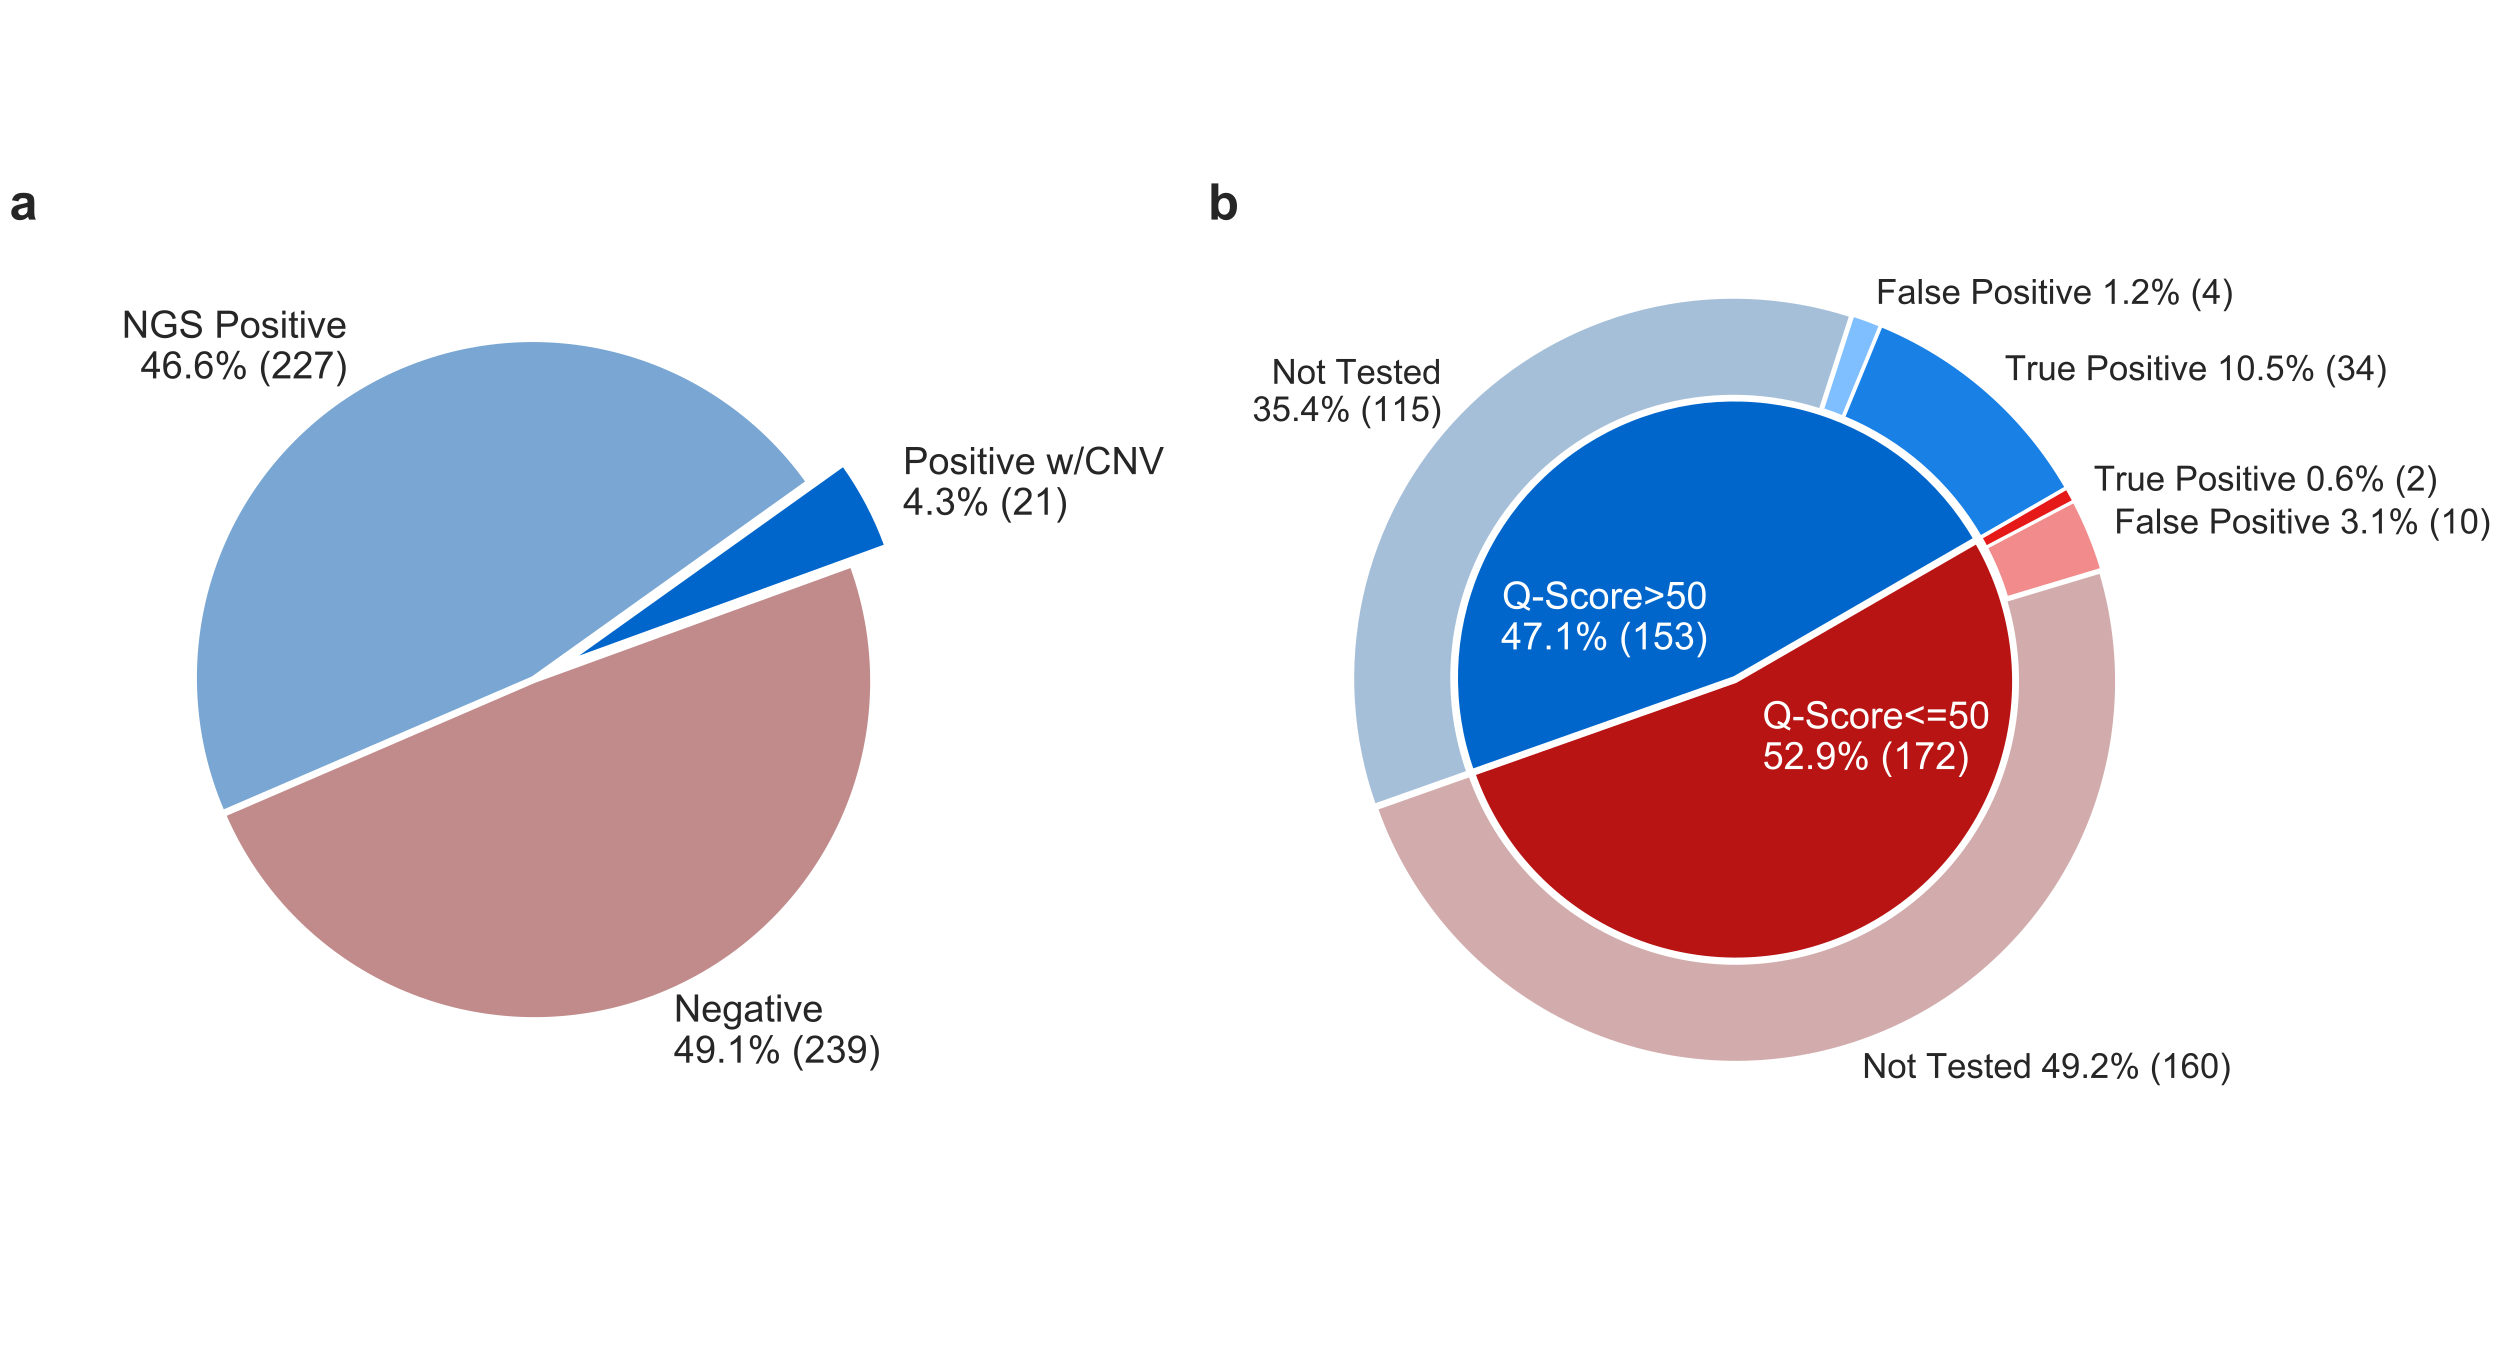 <?xml version="1.0" encoding="utf-8" standalone="no"?>
<!DOCTYPE svg PUBLIC "-//W3C//DTD SVG 1.1//EN"
  "http://www.w3.org/Graphics/SVG/1.1/DTD/svg11.dtd">
<!-- Created with matplotlib (https://matplotlib.org/) -->
<svg height="430.56pt" version="1.1" viewBox="0 0 792 430.56" width="792pt" xmlns="http://www.w3.org/2000/svg" xmlns:xlink="http://www.w3.org/1999/xlink">
 <defs>
  <style type="text/css">
*{stroke-linecap:butt;stroke-linejoin:round;}
  </style>
 </defs>
 <g id="figure_1">
  <g id="patch_1">
   <path d="M 0 430.56 
L 792 430.56 
L 792 0 
L 0 0 
z
" style="fill:#ffffff;"/>
  </g>
  <g id="axes_1">
   <g id="matplotlib.axis_1"/>
   <g id="matplotlib.axis_2"/>
   <g id="patch_2">
    <path d="M 280.624 172.87 
C 278.973 168.333 277.016 163.913 274.767 159.641 
C 272.518 155.369 269.982 151.254 267.177 147.325 
L 180.194 209.423 
C 180.194 209.423 180.194 209.423 180.194 209.423 
C 180.194 209.423 180.194 209.423 180.194 209.423 
L 280.624 172.87 
z
" style="fill:#0066cc;stroke:#ffffff;stroke-linejoin:miter;"/>
   </g>
   <g id="patch_3">
    <path d="M 255.742 152.634 
C 240.419 131.17 217.681 116.12 191.937 110.401 
C 166.193 104.681 139.222 108.688 116.252 121.644 
C 93.283 134.6 75.902 155.61 67.48 180.601 
C 59.058 205.591 60.176 232.836 70.619 257.052 
L 168.759 214.732 
C 168.759 214.732 168.759 214.732 168.759 214.732 
C 168.759 214.732 168.759 214.732 168.759 214.732 
C 168.759 214.732 168.759 214.732 168.759 214.732 
C 168.759 214.732 168.759 214.732 168.759 214.732 
L 255.742 152.634 
z
" style="fill:#79a6d2;stroke:#ffffff;stroke-linejoin:miter;"/>
   </g>
   <g id="patch_4">
    <path d="M 71.16 258.184 
C 82.167 283.71 102.71 303.96 128.391 314.601 
C 154.072 325.241 182.918 325.453 208.753 315.191 
C 234.587 304.929 255.426 284.983 266.807 259.621 
C 278.188 234.26 279.237 205.432 269.73 179.311 
L 169.3 215.864 
C 169.3 215.864 169.3 215.864 169.3 215.864 
C 169.3 215.864 169.3 215.864 169.3 215.864 
C 169.3 215.864 169.3 215.864 169.3 215.864 
C 169.3 215.864 169.3 215.864 169.3 215.864 
L 71.16 258.184 
z
" style="fill:#c18b8b;stroke:#ffffff;stroke-linejoin:miter;"/>
   </g>
   <g id="text_1">
    <!-- Positive w/CNV -->
    <defs>
     <path d="M 7.719 0 
L 7.719 71.578 
L 34.719 71.578 
Q 41.844 71.578 45.609 70.906 
Q 50.875 70.016 54.438 67.547 
Q 58.016 65.094 60.188 60.641 
Q 62.359 56.203 62.359 50.875 
Q 62.359 41.75 56.547 35.422 
Q 50.734 29.109 35.547 29.109 
L 17.188 29.109 
L 17.188 0 
z
M 17.188 37.547 
L 35.688 37.547 
Q 44.875 37.547 48.734 40.969 
Q 52.594 44.391 52.594 50.594 
Q 52.594 55.078 50.312 58.266 
Q 48.047 61.469 44.344 62.5 
Q 41.938 63.141 35.5 63.141 
L 17.188 63.141 
z
" id="ArialMT-80"/>
     <path d="M 3.328 25.922 
Q 3.328 40.328 11.328 47.266 
Q 18.016 53.031 27.641 53.031 
Q 38.328 53.031 45.109 46.016 
Q 51.906 39.016 51.906 26.656 
Q 51.906 16.656 48.906 10.906 
Q 45.906 5.172 40.156 2 
Q 34.422 -1.172 27.641 -1.172 
Q 16.75 -1.172 10.031 5.812 
Q 3.328 12.797 3.328 25.922 
z
M 12.359 25.922 
Q 12.359 15.969 16.703 11.016 
Q 21.047 6.062 27.641 6.062 
Q 34.188 6.062 38.531 11.031 
Q 42.875 16.016 42.875 26.219 
Q 42.875 35.844 38.5 40.797 
Q 34.125 45.75 27.641 45.75 
Q 21.047 45.75 16.703 40.812 
Q 12.359 35.891 12.359 25.922 
z
" id="ArialMT-111"/>
     <path d="M 3.078 15.484 
L 11.766 16.844 
Q 12.5 11.625 15.844 8.844 
Q 19.188 6.062 25.203 6.062 
Q 31.25 6.062 34.172 8.516 
Q 37.109 10.984 37.109 14.312 
Q 37.109 17.281 34.516 19 
Q 32.719 20.172 25.531 21.969 
Q 15.875 24.422 12.141 26.203 
Q 8.406 27.984 6.469 31.125 
Q 4.547 34.281 4.547 38.094 
Q 4.547 41.547 6.125 44.5 
Q 7.719 47.469 10.453 49.422 
Q 12.5 50.922 16.031 51.969 
Q 19.578 53.031 23.641 53.031 
Q 29.734 53.031 34.344 51.266 
Q 38.969 49.516 41.156 46.5 
Q 43.359 43.5 44.188 38.484 
L 35.594 37.312 
Q 35.016 41.312 32.203 43.547 
Q 29.391 45.797 24.266 45.797 
Q 18.219 45.797 15.625 43.797 
Q 13.031 41.797 13.031 39.109 
Q 13.031 37.406 14.109 36.031 
Q 15.188 34.625 17.484 33.688 
Q 18.797 33.203 25.25 31.453 
Q 34.578 28.953 38.25 27.359 
Q 41.938 25.781 44.031 22.75 
Q 46.141 19.734 46.141 15.234 
Q 46.141 10.844 43.578 6.953 
Q 41.016 3.078 36.172 0.953 
Q 31.344 -1.172 25.25 -1.172 
Q 15.141 -1.172 9.844 3.031 
Q 4.547 7.234 3.078 15.484 
z
" id="ArialMT-115"/>
     <path d="M 6.641 61.469 
L 6.641 71.578 
L 15.438 71.578 
L 15.438 61.469 
z
M 6.641 0 
L 6.641 51.859 
L 15.438 51.859 
L 15.438 0 
z
" id="ArialMT-105"/>
     <path d="M 25.781 7.859 
L 27.047 0.094 
Q 23.344 -0.688 20.406 -0.688 
Q 15.625 -0.688 12.984 0.828 
Q 10.359 2.344 9.281 4.812 
Q 8.203 7.281 8.203 15.188 
L 8.203 45.016 
L 1.766 45.016 
L 1.766 51.859 
L 8.203 51.859 
L 8.203 64.703 
L 16.938 69.969 
L 16.938 51.859 
L 25.781 51.859 
L 25.781 45.016 
L 16.938 45.016 
L 16.938 14.703 
Q 16.938 10.938 17.406 9.859 
Q 17.875 8.797 18.922 8.156 
Q 19.969 7.516 21.922 7.516 
Q 23.391 7.516 25.781 7.859 
z
" id="ArialMT-116"/>
     <path d="M 21 0 
L 1.266 51.859 
L 10.547 51.859 
L 21.688 20.797 
Q 23.484 15.766 25 10.359 
Q 26.172 14.453 28.266 20.219 
L 39.797 51.859 
L 48.828 51.859 
L 29.203 0 
z
" id="ArialMT-118"/>
     <path d="M 42.094 16.703 
L 51.172 15.578 
Q 49.031 7.625 43.219 3.219 
Q 37.406 -1.172 28.375 -1.172 
Q 17 -1.172 10.328 5.828 
Q 3.656 12.844 3.656 25.484 
Q 3.656 38.578 10.391 45.797 
Q 17.141 53.031 27.875 53.031 
Q 38.281 53.031 44.875 45.953 
Q 51.469 38.875 51.469 26.031 
Q 51.469 25.25 51.422 23.688 
L 12.75 23.688 
Q 13.234 15.141 17.578 10.594 
Q 21.922 6.062 28.422 6.062 
Q 33.25 6.062 36.672 8.594 
Q 40.094 11.141 42.094 16.703 
z
M 13.234 30.906 
L 42.188 30.906 
Q 41.609 37.453 38.875 40.719 
Q 34.672 45.797 27.984 45.797 
Q 21.922 45.797 17.797 41.75 
Q 13.672 37.703 13.234 30.906 
z
" id="ArialMT-101"/>
     <path id="ArialMT-32"/>
     <path d="M 16.156 0 
L 0.297 51.859 
L 9.375 51.859 
L 17.625 21.922 
L 20.703 10.797 
Q 20.906 11.625 23.391 21.484 
L 31.641 51.859 
L 40.672 51.859 
L 48.438 21.781 
L 51.031 11.859 
L 54 21.875 
L 62.891 51.859 
L 71.438 51.859 
L 55.219 0 
L 46.094 0 
L 37.844 31.062 
L 35.844 39.891 
L 25.344 0 
z
" id="ArialMT-119"/>
     <path d="M 0 -1.219 
L 20.75 72.797 
L 27.781 72.797 
L 7.078 -1.219 
z
" id="ArialMT-47"/>
     <path d="M 58.797 25.094 
L 68.266 22.703 
Q 65.281 11.031 57.547 4.906 
Q 49.812 -1.219 38.625 -1.219 
Q 27.047 -1.219 19.797 3.484 
Q 12.547 8.203 8.766 17.141 
Q 4.984 26.078 4.984 36.328 
Q 4.984 47.516 9.25 55.828 
Q 13.531 64.156 21.406 68.469 
Q 29.297 72.797 38.766 72.797 
Q 49.516 72.797 56.828 67.328 
Q 64.156 61.859 67.047 51.953 
L 57.719 49.75 
Q 55.219 57.562 50.484 61.125 
Q 45.75 64.703 38.578 64.703 
Q 30.328 64.703 24.781 60.734 
Q 19.234 56.781 16.984 50.109 
Q 14.75 43.453 14.75 36.375 
Q 14.75 27.25 17.406 20.438 
Q 20.062 13.625 25.672 10.25 
Q 31.297 6.891 37.844 6.891 
Q 45.797 6.891 51.312 11.469 
Q 56.844 16.062 58.797 25.094 
z
" id="ArialMT-67"/>
     <path d="M 7.625 0 
L 7.625 71.578 
L 17.328 71.578 
L 54.938 15.375 
L 54.938 71.578 
L 64.016 71.578 
L 64.016 0 
L 54.297 0 
L 16.703 56.25 
L 16.703 0 
z
" id="ArialMT-78"/>
     <path d="M 28.172 0 
L 0.438 71.578 
L 10.688 71.578 
L 29.297 19.578 
Q 31.547 13.328 33.062 7.859 
Q 34.719 13.719 36.922 19.578 
L 56.25 71.578 
L 65.922 71.578 
L 37.891 0 
z
" id="ArialMT-86"/>
    </defs>
    <g style="fill:#262626;" transform="translate(286.116 150.195)scale(0.12 -0.12)">
     <use xlink:href="#ArialMT-80"/>
     <use x="66.699" xlink:href="#ArialMT-111"/>
     <use x="122.314" xlink:href="#ArialMT-115"/>
     <use x="172.314" xlink:href="#ArialMT-105"/>
     <use x="194.531" xlink:href="#ArialMT-116"/>
     <use x="222.314" xlink:href="#ArialMT-105"/>
     <use x="244.531" xlink:href="#ArialMT-118"/>
     <use x="294.531" xlink:href="#ArialMT-101"/>
     <use x="350.146" xlink:href="#ArialMT-32"/>
     <use x="377.93" xlink:href="#ArialMT-119"/>
     <use x="450.146" xlink:href="#ArialMT-47"/>
     <use x="477.93" xlink:href="#ArialMT-67"/>
     <use x="550.146" xlink:href="#ArialMT-78"/>
     <use x="622.363" xlink:href="#ArialMT-86"/>
    </g>
    <!-- 4.3% (21) -->
    <defs>
     <path d="M 32.328 0 
L 32.328 17.141 
L 1.266 17.141 
L 1.266 25.203 
L 33.938 71.578 
L 41.109 71.578 
L 41.109 25.203 
L 50.781 25.203 
L 50.781 17.141 
L 41.109 17.141 
L 41.109 0 
z
M 32.328 25.203 
L 32.328 57.469 
L 9.906 25.203 
z
" id="ArialMT-52"/>
     <path d="M 9.078 0 
L 9.078 10.016 
L 19.094 10.016 
L 19.094 0 
z
" id="ArialMT-46"/>
     <path d="M 4.203 18.891 
L 12.984 20.062 
Q 14.5 12.594 18.141 9.297 
Q 21.781 6 27 6 
Q 33.203 6 37.469 10.297 
Q 41.75 14.594 41.75 20.953 
Q 41.75 27 37.797 30.922 
Q 33.844 34.859 27.734 34.859 
Q 25.25 34.859 21.531 33.891 
L 22.516 41.609 
Q 23.391 41.5 23.922 41.5 
Q 29.547 41.5 34.031 44.422 
Q 38.531 47.359 38.531 53.469 
Q 38.531 58.297 35.25 61.469 
Q 31.984 64.656 26.812 64.656 
Q 21.688 64.656 18.266 61.422 
Q 14.844 58.203 13.875 51.766 
L 5.078 53.328 
Q 6.688 62.156 12.391 67.016 
Q 18.109 71.875 26.609 71.875 
Q 32.469 71.875 37.391 69.359 
Q 42.328 66.844 44.938 62.5 
Q 47.562 58.156 47.562 53.266 
Q 47.562 48.641 45.062 44.828 
Q 42.578 41.016 37.703 38.766 
Q 44.047 37.312 47.562 32.688 
Q 51.078 28.078 51.078 21.141 
Q 51.078 11.766 44.234 5.25 
Q 37.406 -1.266 26.953 -1.266 
Q 17.531 -1.266 11.297 4.344 
Q 5.078 9.969 4.203 18.891 
z
" id="ArialMT-51"/>
     <path d="M 5.812 54.391 
Q 5.812 62.062 9.672 67.422 
Q 13.531 72.797 20.844 72.797 
Q 27.594 72.797 32 67.984 
Q 36.422 63.188 36.422 53.859 
Q 36.422 44.781 31.953 39.875 
Q 27.484 34.969 20.953 34.969 
Q 14.453 34.969 10.125 39.797 
Q 5.812 44.625 5.812 54.391 
z
M 21.094 66.75 
Q 17.828 66.75 15.656 63.906 
Q 13.484 61.078 13.484 53.516 
Q 13.484 46.625 15.672 43.812 
Q 17.875 41.016 21.094 41.016 
Q 24.422 41.016 26.594 43.844 
Q 28.766 46.688 28.766 54.203 
Q 28.766 61.141 26.562 63.938 
Q 24.359 66.75 21.094 66.75 
z
M 21.141 -2.641 
L 60.297 72.797 
L 67.438 72.797 
L 28.422 -2.641 
z
M 52.094 16.797 
Q 52.094 24.516 55.953 29.859 
Q 59.812 35.203 67.188 35.203 
Q 73.922 35.203 78.344 30.391 
Q 82.766 25.594 82.766 16.266 
Q 82.766 7.172 78.297 2.266 
Q 73.828 -2.641 67.234 -2.641 
Q 60.75 -2.641 56.422 2.219 
Q 52.094 7.078 52.094 16.797 
z
M 67.438 29.156 
Q 64.109 29.156 61.938 26.312 
Q 59.766 23.484 59.766 15.922 
Q 59.766 9.078 61.953 6.25 
Q 64.156 3.422 67.391 3.422 
Q 70.75 3.422 72.922 6.25 
Q 75.094 9.078 75.094 16.609 
Q 75.094 23.531 72.891 26.344 
Q 70.703 29.156 67.438 29.156 
z
" id="ArialMT-37"/>
     <path d="M 23.391 -21.047 
Q 16.109 -11.859 11.078 0.438 
Q 6.062 12.75 6.062 25.922 
Q 6.062 37.547 9.812 48.188 
Q 14.203 60.547 23.391 72.797 
L 29.688 72.797 
Q 23.781 62.641 21.875 58.297 
Q 18.891 51.562 17.188 44.234 
Q 15.094 35.109 15.094 25.875 
Q 15.094 2.391 29.688 -21.047 
z
" id="ArialMT-40"/>
     <path d="M 50.344 8.453 
L 50.344 0 
L 3.031 0 
Q 2.938 3.172 4.047 6.109 
Q 5.859 10.938 9.828 15.625 
Q 13.812 20.312 21.344 26.469 
Q 33.016 36.031 37.109 41.625 
Q 41.219 47.219 41.219 52.203 
Q 41.219 57.422 37.469 61 
Q 33.734 64.594 27.734 64.594 
Q 21.391 64.594 17.578 60.781 
Q 13.766 56.984 13.719 50.25 
L 4.688 51.172 
Q 5.609 61.281 11.656 66.578 
Q 17.719 71.875 27.938 71.875 
Q 38.234 71.875 44.234 66.156 
Q 50.25 60.453 50.25 52 
Q 50.25 47.703 48.484 43.547 
Q 46.734 39.406 42.656 34.812 
Q 38.578 30.219 29.109 22.219 
Q 21.188 15.578 18.938 13.203 
Q 16.703 10.844 15.234 8.453 
z
" id="ArialMT-50"/>
     <path d="M 37.25 0 
L 28.469 0 
L 28.469 56 
Q 25.297 52.984 20.141 49.953 
Q 14.984 46.922 10.891 45.406 
L 10.891 53.906 
Q 18.266 57.375 23.781 62.297 
Q 29.297 67.234 31.594 71.875 
L 37.25 71.875 
z
" id="ArialMT-49"/>
     <path d="M 12.359 -21.047 
L 6.062 -21.047 
Q 20.656 2.391 20.656 25.875 
Q 20.656 35.062 18.562 44.094 
Q 16.891 51.422 13.922 58.156 
Q 12.016 62.547 6.062 72.797 
L 12.359 72.797 
Q 21.531 60.547 25.922 48.188 
Q 29.688 37.547 29.688 25.922 
Q 29.688 12.75 24.625 0.438 
Q 19.578 -11.859 12.359 -21.047 
z
" id="ArialMT-41"/>
    </defs>
    <g style="fill:#262626;" transform="translate(286.116 163.063)scale(0.12 -0.12)">
     <use xlink:href="#ArialMT-52"/>
     <use x="55.615" xlink:href="#ArialMT-46"/>
     <use x="83.398" xlink:href="#ArialMT-51"/>
     <use x="139.014" xlink:href="#ArialMT-37"/>
     <use x="227.93" xlink:href="#ArialMT-32"/>
     <use x="255.713" xlink:href="#ArialMT-40"/>
     <use x="289.014" xlink:href="#ArialMT-50"/>
     <use x="344.629" xlink:href="#ArialMT-49"/>
     <use x="400.244" xlink:href="#ArialMT-41"/>
    </g>
   </g>
   <g id="text_2">
    <!-- NGS Positive -->
    <defs>
     <path d="M 41.219 28.078 
L 41.219 36.469 
L 71.531 36.531 
L 71.531 9.969 
Q 64.547 4.391 57.125 1.578 
Q 49.703 -1.219 41.891 -1.219 
Q 31.344 -1.219 22.719 3.297 
Q 14.109 7.812 9.719 16.359 
Q 5.328 24.906 5.328 35.453 
Q 5.328 45.906 9.688 54.953 
Q 14.062 64.016 22.266 68.406 
Q 30.469 72.797 41.156 72.797 
Q 48.922 72.797 55.188 70.281 
Q 61.469 67.781 65.031 63.281 
Q 68.609 58.797 70.453 51.562 
L 61.922 49.219 
Q 60.297 54.688 57.906 57.812 
Q 55.516 60.938 51.062 62.812 
Q 46.625 64.703 41.219 64.703 
Q 34.719 64.703 29.984 62.719 
Q 25.25 60.75 22.344 57.516 
Q 19.438 54.297 17.828 50.438 
Q 15.094 43.797 15.094 36.031 
Q 15.094 26.469 18.391 20.016 
Q 21.688 13.578 27.984 10.453 
Q 34.281 7.328 41.359 7.328 
Q 47.516 7.328 53.375 9.688 
Q 59.234 12.062 62.25 14.75 
L 62.25 28.078 
z
" id="ArialMT-71"/>
     <path d="M 4.5 23 
L 13.422 23.781 
Q 14.062 18.406 16.375 14.969 
Q 18.703 11.531 23.578 9.406 
Q 28.469 7.281 34.578 7.281 
Q 39.984 7.281 44.141 8.891 
Q 48.297 10.5 50.312 13.297 
Q 52.344 16.109 52.344 19.438 
Q 52.344 22.797 50.391 25.312 
Q 48.438 27.828 43.953 29.547 
Q 41.062 30.672 31.203 33.031 
Q 21.344 35.406 17.391 37.5 
Q 12.25 40.188 9.734 44.156 
Q 7.234 48.141 7.234 53.078 
Q 7.234 58.5 10.297 63.203 
Q 13.375 67.922 19.281 70.359 
Q 25.203 72.797 32.422 72.797 
Q 40.375 72.797 46.453 70.234 
Q 52.547 67.672 55.812 62.688 
Q 59.078 57.719 59.328 51.422 
L 50.25 50.734 
Q 49.516 57.516 45.281 60.984 
Q 41.062 64.453 32.812 64.453 
Q 24.219 64.453 20.281 61.297 
Q 16.359 58.156 16.359 53.719 
Q 16.359 49.859 19.141 47.359 
Q 21.875 44.875 33.422 42.266 
Q 44.969 39.656 49.266 37.703 
Q 55.516 34.812 58.484 30.391 
Q 61.469 25.984 61.469 20.219 
Q 61.469 14.5 58.203 9.438 
Q 54.938 4.391 48.797 1.578 
Q 42.672 -1.219 35.016 -1.219 
Q 25.297 -1.219 18.719 1.609 
Q 12.156 4.438 8.422 10.125 
Q 4.688 15.828 4.5 23 
z
" id="ArialMT-83"/>
    </defs>
    <g style="fill:#262626;" transform="translate(38.597 107.001)scale(0.12 -0.12)">
     <use xlink:href="#ArialMT-78"/>
     <use x="72.217" xlink:href="#ArialMT-71"/>
     <use x="150" xlink:href="#ArialMT-83"/>
     <use x="216.699" xlink:href="#ArialMT-32"/>
     <use x="244.482" xlink:href="#ArialMT-80"/>
     <use x="311.182" xlink:href="#ArialMT-111"/>
     <use x="366.797" xlink:href="#ArialMT-115"/>
     <use x="416.797" xlink:href="#ArialMT-105"/>
     <use x="439.014" xlink:href="#ArialMT-116"/>
     <use x="466.797" xlink:href="#ArialMT-105"/>
     <use x="489.014" xlink:href="#ArialMT-118"/>
     <use x="539.014" xlink:href="#ArialMT-101"/>
    </g>
    <!-- 46.6% (227) -->
    <defs>
     <path d="M 49.75 54.047 
L 41.016 53.375 
Q 39.844 58.547 37.703 60.891 
Q 34.125 64.656 28.906 64.656 
Q 24.703 64.656 21.531 62.312 
Q 17.391 59.281 14.984 53.469 
Q 12.594 47.656 12.5 36.922 
Q 15.672 41.75 20.266 44.094 
Q 24.859 46.438 29.891 46.438 
Q 38.672 46.438 44.844 39.969 
Q 51.031 33.5 51.031 23.25 
Q 51.031 16.5 48.125 10.719 
Q 45.219 4.938 40.141 1.859 
Q 35.062 -1.219 28.609 -1.219 
Q 17.625 -1.219 10.688 6.859 
Q 3.766 14.938 3.766 33.5 
Q 3.766 54.25 11.422 63.672 
Q 18.109 71.875 29.438 71.875 
Q 37.891 71.875 43.281 67.141 
Q 48.688 62.406 49.75 54.047 
z
M 13.875 23.188 
Q 13.875 18.656 15.797 14.5 
Q 17.719 10.359 21.188 8.172 
Q 24.656 6 28.469 6 
Q 34.031 6 38.031 10.484 
Q 42.047 14.984 42.047 22.703 
Q 42.047 30.125 38.078 34.391 
Q 34.125 38.672 28.125 38.672 
Q 22.172 38.672 18.016 34.391 
Q 13.875 30.125 13.875 23.188 
z
" id="ArialMT-54"/>
     <path d="M 4.734 62.203 
L 4.734 70.656 
L 51.078 70.656 
L 51.078 63.812 
Q 44.234 56.547 37.516 44.484 
Q 30.812 32.422 27.156 19.672 
Q 24.516 10.688 23.781 0 
L 14.75 0 
Q 14.891 8.453 18.062 20.406 
Q 21.234 32.375 27.172 43.484 
Q 33.109 54.594 39.797 62.203 
z
" id="ArialMT-55"/>
    </defs>
    <g style="fill:#262626;" transform="translate(44.583 119.869)scale(0.12 -0.12)">
     <use xlink:href="#ArialMT-52"/>
     <use x="55.615" xlink:href="#ArialMT-54"/>
     <use x="111.23" xlink:href="#ArialMT-46"/>
     <use x="139.014" xlink:href="#ArialMT-54"/>
     <use x="194.629" xlink:href="#ArialMT-37"/>
     <use x="283.545" xlink:href="#ArialMT-32"/>
     <use x="311.328" xlink:href="#ArialMT-40"/>
     <use x="344.629" xlink:href="#ArialMT-50"/>
     <use x="400.244" xlink:href="#ArialMT-50"/>
     <use x="455.859" xlink:href="#ArialMT-55"/>
     <use x="511.475" xlink:href="#ArialMT-41"/>
    </g>
   </g>
   <g id="text_3">
    <!-- Negative -->
    <defs>
     <path d="M 4.984 -4.297 
L 13.531 -5.562 
Q 14.062 -9.516 16.5 -11.328 
Q 19.781 -13.766 25.438 -13.766 
Q 31.547 -13.766 34.859 -11.328 
Q 38.188 -8.891 39.359 -4.5 
Q 40.047 -1.812 39.984 6.781 
Q 34.234 0 25.641 0 
Q 14.938 0 9.078 7.719 
Q 3.219 15.438 3.219 26.219 
Q 3.219 33.641 5.906 39.906 
Q 8.594 46.188 13.688 49.609 
Q 18.797 53.031 25.688 53.031 
Q 34.859 53.031 40.828 45.609 
L 40.828 51.859 
L 48.922 51.859 
L 48.922 7.031 
Q 48.922 -5.078 46.453 -10.125 
Q 44 -15.188 38.641 -18.109 
Q 33.297 -21.047 25.484 -21.047 
Q 16.219 -21.047 10.5 -16.875 
Q 4.781 -12.703 4.984 -4.297 
z
M 12.25 26.859 
Q 12.25 16.656 16.297 11.969 
Q 20.359 7.281 26.469 7.281 
Q 32.516 7.281 36.609 11.938 
Q 40.719 16.609 40.719 26.562 
Q 40.719 36.078 36.5 40.906 
Q 32.281 45.75 26.312 45.75 
Q 20.453 45.75 16.344 40.984 
Q 12.25 36.234 12.25 26.859 
z
" id="ArialMT-103"/>
     <path d="M 40.438 6.391 
Q 35.547 2.25 31.031 0.531 
Q 26.516 -1.172 21.344 -1.172 
Q 12.797 -1.172 8.203 3 
Q 3.609 7.172 3.609 13.672 
Q 3.609 17.484 5.344 20.625 
Q 7.078 23.781 9.891 25.688 
Q 12.703 27.594 16.219 28.562 
Q 18.797 29.25 24.031 29.891 
Q 34.672 31.156 39.703 32.906 
Q 39.75 34.719 39.75 35.203 
Q 39.75 40.578 37.25 42.781 
Q 33.891 45.75 27.25 45.75 
Q 21.047 45.75 18.094 43.578 
Q 15.141 41.406 13.719 35.891 
L 5.125 37.062 
Q 6.297 42.578 8.984 45.969 
Q 11.672 49.359 16.75 51.188 
Q 21.828 53.031 28.516 53.031 
Q 35.156 53.031 39.297 51.469 
Q 43.453 49.906 45.406 47.531 
Q 47.359 45.172 48.141 41.547 
Q 48.578 39.312 48.578 33.453 
L 48.578 21.734 
Q 48.578 9.469 49.141 6.219 
Q 49.703 2.984 51.375 0 
L 42.188 0 
Q 40.828 2.734 40.438 6.391 
z
M 39.703 26.031 
Q 34.906 24.078 25.344 22.703 
Q 19.922 21.922 17.672 20.938 
Q 15.438 19.969 14.203 18.094 
Q 12.984 16.219 12.984 13.922 
Q 12.984 10.406 15.641 8.062 
Q 18.312 5.719 23.438 5.719 
Q 28.516 5.719 32.469 7.938 
Q 36.422 10.156 38.281 14.016 
Q 39.703 17 39.703 22.797 
z
" id="ArialMT-97"/>
    </defs>
    <g style="fill:#262626;" transform="translate(213.487 323.638)scale(0.12 -0.12)">
     <use xlink:href="#ArialMT-78"/>
     <use x="72.217" xlink:href="#ArialMT-101"/>
     <use x="127.832" xlink:href="#ArialMT-103"/>
     <use x="183.447" xlink:href="#ArialMT-97"/>
     <use x="239.062" xlink:href="#ArialMT-116"/>
     <use x="266.846" xlink:href="#ArialMT-105"/>
     <use x="289.062" xlink:href="#ArialMT-118"/>
     <use x="339.062" xlink:href="#ArialMT-101"/>
    </g>
    <!-- 49.1% (239) -->
    <defs>
     <path d="M 5.469 16.547 
L 13.922 17.328 
Q 14.984 11.375 18.016 8.688 
Q 21.047 6 25.781 6 
Q 29.828 6 32.875 7.859 
Q 35.938 9.719 37.891 12.812 
Q 39.844 15.922 41.156 21.188 
Q 42.484 26.469 42.484 31.938 
Q 42.484 32.516 42.438 33.688 
Q 39.797 29.5 35.234 26.875 
Q 30.672 24.266 25.344 24.266 
Q 16.453 24.266 10.297 30.703 
Q 4.156 37.156 4.156 47.703 
Q 4.156 58.594 10.578 65.234 
Q 17 71.875 26.656 71.875 
Q 33.641 71.875 39.422 68.109 
Q 45.219 64.359 48.219 57.391 
Q 51.219 50.438 51.219 37.25 
Q 51.219 23.531 48.234 15.406 
Q 45.266 7.281 39.375 3.031 
Q 33.5 -1.219 25.594 -1.219 
Q 17.188 -1.219 11.859 3.438 
Q 6.547 8.109 5.469 16.547 
z
M 41.453 48.141 
Q 41.453 55.719 37.422 60.156 
Q 33.406 64.594 27.734 64.594 
Q 21.875 64.594 17.531 59.812 
Q 13.188 55.031 13.188 47.406 
Q 13.188 40.578 17.312 36.297 
Q 21.438 32.031 27.484 32.031 
Q 33.594 32.031 37.516 36.297 
Q 41.453 40.578 41.453 48.141 
z
" id="ArialMT-57"/>
    </defs>
    <g style="fill:#262626;" transform="translate(213.487 336.646)scale(0.12 -0.12)">
     <use xlink:href="#ArialMT-52"/>
     <use x="55.615" xlink:href="#ArialMT-57"/>
     <use x="111.23" xlink:href="#ArialMT-46"/>
     <use x="139.014" xlink:href="#ArialMT-49"/>
     <use x="194.629" xlink:href="#ArialMT-37"/>
     <use x="283.545" xlink:href="#ArialMT-32"/>
     <use x="311.328" xlink:href="#ArialMT-40"/>
     <use x="344.629" xlink:href="#ArialMT-50"/>
     <use x="400.244" xlink:href="#ArialMT-51"/>
     <use x="455.859" xlink:href="#ArialMT-57"/>
     <use x="511.475" xlink:href="#ArialMT-41"/>
    </g>
   </g>
   <g id="text_4">
    <!-- a -->
    <defs>
     <path d="M 17.438 36.031 
L 4.984 38.281 
Q 7.078 45.797 12.203 49.406 
Q 17.328 53.031 27.438 53.031 
Q 36.625 53.031 41.109 50.859 
Q 45.609 48.688 47.438 45.344 
Q 49.266 42 49.266 33.062 
L 49.125 17.047 
Q 49.125 10.203 49.781 6.953 
Q 50.438 3.719 52.25 0 
L 38.672 0 
Q 38.141 1.375 37.359 4.047 
Q 37.016 5.281 36.859 5.672 
Q 33.344 2.25 29.344 0.531 
Q 25.344 -1.172 20.797 -1.172 
Q 12.797 -1.172 8.172 3.172 
Q 3.562 7.516 3.562 14.156 
Q 3.562 18.562 5.656 22 
Q 7.766 25.438 11.547 27.266 
Q 15.328 29.109 22.469 30.469 
Q 32.078 32.281 35.797 33.844 
L 35.797 35.203 
Q 35.797 39.156 33.844 40.844 
Q 31.891 42.531 26.469 42.531 
Q 22.797 42.531 20.75 41.094 
Q 18.703 39.656 17.438 36.031 
z
M 35.797 24.906 
Q 33.156 24.031 27.438 22.797 
Q 21.734 21.578 19.969 20.406 
Q 17.281 18.5 17.281 15.578 
Q 17.281 12.703 19.422 10.594 
Q 21.578 8.5 24.906 8.5 
Q 28.609 8.5 31.984 10.938 
Q 34.469 12.797 35.25 15.484 
Q 35.797 17.234 35.797 22.172 
z
" id="Arial-BoldMT-97"/>
    </defs>
    <g style="fill:#262626;" transform="translate(3 69.563)scale(0.16 -0.16)">
     <use xlink:href="#Arial-BoldMT-97"/>
    </g>
   </g>
  </g>
  <g id="axes_2">
   <g id="matplotlib.axis_3"/>
   <g id="matplotlib.axis_4"/>
   <g id="patch_5">
    <path d="M 625.626 170.701 
C 614.656 151.702 596.969 137.473 576.06 130.828 
C 555.152 124.183 532.496 125.59 512.57 134.771 
C 492.644 143.952 476.854 160.26 468.32 180.471 
C 459.785 200.682 459.109 223.372 466.424 244.056 
L 549.402 214.709 
C 549.402 214.709 549.402 214.709 549.402 214.709 
C 549.402 214.709 549.402 214.709 549.402 214.709 
C 549.402 214.709 549.402 214.709 549.402 214.709 
C 549.402 214.709 549.402 214.709 549.402 214.709 
L 625.626 170.701 
z
" style="fill:#0066cc;stroke:#ffffff;stroke-linejoin:miter;"/>
   </g>
   <g id="patch_6">
    <path d="M 466.95 245.198 
C 471.031 256.736 477.473 267.297 485.865 276.205 
C 494.258 285.113 504.416 292.173 515.691 296.934 
C 526.965 301.695 539.11 304.052 551.346 303.855 
C 563.583 303.657 575.645 300.91 586.761 295.789 
C 597.876 290.667 607.802 283.283 615.903 274.11 
C 624.003 264.936 630.102 254.173 633.809 242.509 
C 637.516 230.846 638.75 218.536 637.431 206.369 
C 636.113 194.202 632.271 182.442 626.152 171.843 
L 549.928 215.851 
C 549.928 215.851 549.928 215.851 549.928 215.851 
C 549.928 215.851 549.928 215.851 549.928 215.851 
C 549.928 215.851 549.928 215.851 549.928 215.851 
C 549.928 215.851 549.928 215.851 549.928 215.851 
C 549.928 215.851 549.928 215.851 549.928 215.851 
C 549.928 215.851 549.928 215.851 549.928 215.851 
C 549.928 215.851 549.928 215.851 549.928 215.851 
C 549.928 215.851 549.928 215.851 549.928 215.851 
L 466.95 245.198 
z
" style="fill:#b81414;stroke:#ffffff;stroke-linejoin:miter;"/>
   </g>
   <g id="patch_7">
    <path d="M 654.614 154.454 
C 647.987 142.976 639.515 132.667 629.538 123.943 
C 619.562 115.218 608.216 108.196 595.957 103.159 
L 584.01 132.234 
C 593.076 135.959 601.467 141.153 608.846 147.605 
C 616.225 154.058 622.49 161.682 627.391 170.171 
L 654.614 154.454 
z
" style="fill:#1980e6;stroke:#ffffff;stroke-linejoin:miter;"/>
   </g>
   <g id="patch_8">
    <path d="M 595.759 103.042 
C 594.32 102.45 592.87 101.887 591.409 101.352 
C 589.948 100.817 588.477 100.31 586.997 99.831 
L 577.332 129.742 
C 578.426 130.096 579.514 130.471 580.595 130.867 
C 581.675 131.263 582.748 131.679 583.812 132.117 
L 595.759 103.042 
z
" style="fill:#80bfff;stroke:#ffffff;stroke-linejoin:miter;"/>
   </g>
   <g id="patch_9">
    <path d="M 586.33 99.983 
C 564.914 93.063 541.983 92.268 520.139 97.689 
C 498.295 103.111 478.397 114.535 462.702 130.666 
C 447.007 146.797 436.131 167.001 431.31 188.985 
C 426.489 210.969 427.911 233.87 435.416 255.088 
L 465.051 244.607 
C 459.501 228.914 458.449 211.978 462.015 195.718 
C 465.58 179.459 473.623 164.517 485.231 152.587 
C 496.839 140.657 511.556 132.207 527.711 128.198 
C 543.866 124.188 560.826 124.776 576.665 129.894 
L 586.33 99.983 
z
" style="fill:#a6bfd9;stroke:#ffffff;stroke-linejoin:miter;"/>
   </g>
   <g id="patch_10">
    <path d="M 436.062 256.124 
C 446.563 285.819 468.282 310.254 496.539 324.168 
C 524.796 338.082 557.406 340.397 587.346 330.616 
C 617.285 320.835 642.239 299.713 656.831 271.8 
C 671.423 243.888 674.526 211.343 665.471 181.176 
L 635.364 190.213 
C 642.061 212.524 639.766 236.593 628.974 257.237 
C 618.182 277.881 599.727 293.502 577.584 300.736 
C 555.441 307.97 531.323 306.258 510.425 295.967 
C 489.526 285.677 473.464 267.605 465.697 245.643 
L 436.062 256.124 
z
" style="fill:#d2acac;stroke:#ffffff;stroke-linejoin:miter;"/>
   </g>
   <g id="patch_11">
    <path d="M 665.858 180.34 
C 664.74 176.614 663.442 172.945 661.969 169.344 
C 660.496 165.744 658.85 162.216 657.037 158.775 
L 629.227 173.428 
C 630.568 175.973 631.786 178.582 632.875 181.245 
C 633.964 183.908 634.924 186.622 635.751 189.377 
L 665.858 180.34 
z
" style="fill:#f28c8c;stroke:#ffffff;stroke-linejoin:miter;"/>
   </g>
   <g id="patch_12">
    <path d="M 657.005 158.709 
C 656.643 158.021 656.274 157.336 655.898 156.655 
C 655.522 155.974 655.14 155.297 654.751 154.623 
L 627.528 170.34 
C 627.816 170.838 628.098 171.339 628.376 171.843 
C 628.654 172.347 628.927 172.853 629.196 173.362 
L 657.005 158.709 
z
" style="fill:#e61919;stroke:#ffffff;stroke-linejoin:miter;"/>
   </g>
   <g id="text_5">
    <!-- Q-Score&gt;50 -->
    <defs>
     <path d="M 61.969 7.672 
Q 68.562 3.125 74.125 1.031 
L 71.344 -5.562 
Q 63.625 -2.781 55.953 3.219 
Q 48 -1.219 38.375 -1.219 
Q 28.656 -1.219 20.75 3.469 
Q 12.844 8.156 8.562 16.641 
Q 4.297 25.141 4.297 35.797 
Q 4.297 46.391 8.594 55.078 
Q 12.891 63.766 20.828 68.312 
Q 28.766 72.859 38.578 72.859 
Q 48.484 72.859 56.438 68.141 
Q 64.406 63.422 68.578 54.953 
Q 72.75 46.484 72.75 35.844 
Q 72.75 27 70.062 19.938 
Q 67.391 12.891 61.969 7.672 
z
M 41.109 19.781 
Q 49.312 17.484 54.641 12.938 
Q 62.984 20.562 62.984 35.844 
Q 62.984 44.531 60.031 51.016 
Q 57.078 57.516 51.391 61.109 
Q 45.703 64.703 38.625 64.703 
Q 28.031 64.703 21.047 57.453 
Q 14.062 50.203 14.062 35.797 
Q 14.062 21.828 20.969 14.359 
Q 27.875 6.891 38.625 6.891 
Q 43.703 6.891 48.188 8.797 
Q 43.75 11.672 38.812 12.891 
z
" id="ArialMT-81"/>
     <path d="M 3.172 21.484 
L 3.172 30.328 
L 30.172 30.328 
L 30.172 21.484 
z
" id="ArialMT-45"/>
     <path d="M 40.438 19 
L 49.078 17.875 
Q 47.656 8.938 41.812 3.875 
Q 35.984 -1.172 27.484 -1.172 
Q 16.844 -1.172 10.375 5.781 
Q 3.906 12.75 3.906 25.734 
Q 3.906 34.125 6.688 40.422 
Q 9.469 46.734 15.156 49.875 
Q 20.844 53.031 27.547 53.031 
Q 35.984 53.031 41.359 48.75 
Q 46.734 44.484 48.25 36.625 
L 39.703 35.297 
Q 38.484 40.531 35.375 43.156 
Q 32.281 45.797 27.875 45.797 
Q 21.234 45.797 17.078 41.031 
Q 12.938 36.281 12.938 25.984 
Q 12.938 15.531 16.938 10.797 
Q 20.953 6.062 27.391 6.062 
Q 32.562 6.062 36.031 9.234 
Q 39.5 12.406 40.438 19 
z
" id="ArialMT-99"/>
     <path d="M 6.5 0 
L 6.5 51.859 
L 14.406 51.859 
L 14.406 44 
Q 17.438 49.516 20 51.266 
Q 22.562 53.031 25.641 53.031 
Q 30.078 53.031 34.672 50.203 
L 31.641 42.047 
Q 28.422 43.953 25.203 43.953 
Q 22.312 43.953 20.016 42.219 
Q 17.719 40.484 16.75 37.406 
Q 15.281 32.719 15.281 27.156 
L 15.281 0 
z
" id="ArialMT-114"/>
     <path d="M 52.875 31.297 
L 5.469 11.031 
L 5.469 19.781 
L 43.016 35.359 
L 5.469 50.781 
L 5.469 59.516 
L 52.875 39.5 
z
" id="ArialMT-62"/>
     <path d="M 4.156 18.75 
L 13.375 19.531 
Q 14.406 12.797 18.141 9.391 
Q 21.875 6 27.156 6 
Q 33.5 6 37.891 10.781 
Q 42.281 15.578 42.281 23.484 
Q 42.281 31 38.062 35.344 
Q 33.844 39.703 27 39.703 
Q 22.75 39.703 19.328 37.766 
Q 15.922 35.844 13.969 32.766 
L 5.719 33.844 
L 12.641 70.609 
L 48.25 70.609 
L 48.25 62.203 
L 19.672 62.203 
L 15.828 42.969 
Q 22.266 47.469 29.344 47.469 
Q 38.719 47.469 45.156 40.969 
Q 51.609 34.469 51.609 24.266 
Q 51.609 14.547 45.953 7.469 
Q 39.062 -1.219 27.156 -1.219 
Q 17.391 -1.219 11.203 4.25 
Q 5.031 9.719 4.156 18.75 
z
" id="ArialMT-53"/>
     <path d="M 4.156 35.297 
Q 4.156 48 6.766 55.734 
Q 9.375 63.484 14.516 67.672 
Q 19.672 71.875 27.484 71.875 
Q 33.25 71.875 37.594 69.547 
Q 41.938 67.234 44.766 62.859 
Q 47.609 58.5 49.219 52.219 
Q 50.828 45.953 50.828 35.297 
Q 50.828 22.703 48.234 14.969 
Q 45.656 7.234 40.5 3 
Q 35.359 -1.219 27.484 -1.219 
Q 17.141 -1.219 11.234 6.203 
Q 4.156 15.141 4.156 35.297 
z
M 13.188 35.297 
Q 13.188 17.672 17.312 11.828 
Q 21.438 6 27.484 6 
Q 33.547 6 37.672 11.859 
Q 41.797 17.719 41.797 35.297 
Q 41.797 52.984 37.672 58.781 
Q 33.547 64.594 27.391 64.594 
Q 21.344 64.594 17.719 59.469 
Q 13.188 52.938 13.188 35.297 
z
" id="ArialMT-48"/>
    </defs>
    <g style="fill:#ffffff;" transform="translate(475.9 192.851)scale(0.12 -0.12)">
     <use xlink:href="#ArialMT-81"/>
     <use x="77.783" xlink:href="#ArialMT-45"/>
     <use x="111.084" xlink:href="#ArialMT-83"/>
     <use x="177.783" xlink:href="#ArialMT-99"/>
     <use x="227.783" xlink:href="#ArialMT-111"/>
     <use x="283.398" xlink:href="#ArialMT-114"/>
     <use x="316.699" xlink:href="#ArialMT-101"/>
     <use x="372.314" xlink:href="#ArialMT-62"/>
     <use x="430.713" xlink:href="#ArialMT-53"/>
     <use x="486.328" xlink:href="#ArialMT-48"/>
    </g>
    <!-- 47.1% (153) -->
    <g style="fill:#ffffff;" transform="translate(475.563 205.719)scale(0.12 -0.12)">
     <use xlink:href="#ArialMT-52"/>
     <use x="55.615" xlink:href="#ArialMT-55"/>
     <use x="111.23" xlink:href="#ArialMT-46"/>
     <use x="139.014" xlink:href="#ArialMT-49"/>
     <use x="194.629" xlink:href="#ArialMT-37"/>
     <use x="283.545" xlink:href="#ArialMT-32"/>
     <use x="311.328" xlink:href="#ArialMT-40"/>
     <use x="344.629" xlink:href="#ArialMT-49"/>
     <use x="400.244" xlink:href="#ArialMT-53"/>
     <use x="455.859" xlink:href="#ArialMT-51"/>
     <use x="511.475" xlink:href="#ArialMT-41"/>
    </g>
   </g>
   <g id="text_6">
    <!-- Q-Score&lt;=50 -->
    <defs>
     <path d="M 5.469 31.297 
L 5.469 39.5 
L 52.875 59.516 
L 52.875 50.781 
L 15.281 35.359 
L 52.875 19.781 
L 52.875 11.031 
z
" id="ArialMT-60"/>
     <path d="M 52.828 42.094 
L 5.562 42.094 
L 5.562 50.297 
L 52.828 50.297 
z
M 52.828 20.359 
L 5.562 20.359 
L 5.562 28.562 
L 52.828 28.562 
z
" id="ArialMT-61"/>
    </defs>
    <g style="fill:#ffffff;" transform="translate(558.4 230.764)scale(0.12 -0.12)">
     <use xlink:href="#ArialMT-81"/>
     <use x="77.783" xlink:href="#ArialMT-45"/>
     <use x="111.084" xlink:href="#ArialMT-83"/>
     <use x="177.783" xlink:href="#ArialMT-99"/>
     <use x="227.783" xlink:href="#ArialMT-111"/>
     <use x="283.398" xlink:href="#ArialMT-114"/>
     <use x="316.699" xlink:href="#ArialMT-101"/>
     <use x="372.314" xlink:href="#ArialMT-60"/>
     <use x="430.713" xlink:href="#ArialMT-61"/>
     <use x="489.111" xlink:href="#ArialMT-53"/>
     <use x="544.727" xlink:href="#ArialMT-48"/>
    </g>
    <!-- 52.9% (172) -->
    <g style="fill:#ffffff;" transform="translate(558.4 243.632)scale(0.12 -0.12)">
     <use xlink:href="#ArialMT-53"/>
     <use x="55.615" xlink:href="#ArialMT-50"/>
     <use x="111.23" xlink:href="#ArialMT-46"/>
     <use x="139.014" xlink:href="#ArialMT-57"/>
     <use x="194.629" xlink:href="#ArialMT-37"/>
     <use x="283.545" xlink:href="#ArialMT-32"/>
     <use x="311.328" xlink:href="#ArialMT-40"/>
     <use x="344.629" xlink:href="#ArialMT-49"/>
     <use x="400.244" xlink:href="#ArialMT-55"/>
     <use x="455.859" xlink:href="#ArialMT-50"/>
     <use x="511.475" xlink:href="#ArialMT-41"/>
    </g>
   </g>
   <g id="text_7">
    <!-- True Positive 10.5% (34) -->
    <defs>
     <path d="M 25.922 0 
L 25.922 63.141 
L 2.344 63.141 
L 2.344 71.578 
L 59.078 71.578 
L 59.078 63.141 
L 35.406 63.141 
L 35.406 0 
z
" id="ArialMT-84"/>
     <path d="M 40.578 0 
L 40.578 7.625 
Q 34.516 -1.172 24.125 -1.172 
Q 19.531 -1.172 15.547 0.578 
Q 11.578 2.344 9.641 5 
Q 7.719 7.672 6.938 11.531 
Q 6.391 14.109 6.391 19.734 
L 6.391 51.859 
L 15.188 51.859 
L 15.188 23.094 
Q 15.188 16.219 15.719 13.812 
Q 16.547 10.359 19.234 8.375 
Q 21.922 6.391 25.875 6.391 
Q 29.828 6.391 33.297 8.422 
Q 36.766 10.453 38.203 13.938 
Q 39.656 17.438 39.656 24.078 
L 39.656 51.859 
L 48.438 51.859 
L 48.438 0 
z
" id="ArialMT-117"/>
    </defs>
    <g style="fill:#262626;" transform="translate(635.101 120.429)scale(0.11 -0.11)">
     <use xlink:href="#ArialMT-84"/>
     <use x="61.037" xlink:href="#ArialMT-114"/>
     <use x="94.338" xlink:href="#ArialMT-117"/>
     <use x="149.953" xlink:href="#ArialMT-101"/>
     <use x="205.568" xlink:href="#ArialMT-32"/>
     <use x="233.352" xlink:href="#ArialMT-80"/>
     <use x="300.051" xlink:href="#ArialMT-111"/>
     <use x="355.666" xlink:href="#ArialMT-115"/>
     <use x="405.666" xlink:href="#ArialMT-105"/>
     <use x="427.883" xlink:href="#ArialMT-116"/>
     <use x="455.666" xlink:href="#ArialMT-105"/>
     <use x="477.883" xlink:href="#ArialMT-118"/>
     <use x="527.883" xlink:href="#ArialMT-101"/>
     <use x="583.498" xlink:href="#ArialMT-32"/>
     <use x="611.281" xlink:href="#ArialMT-49"/>
     <use x="666.896" xlink:href="#ArialMT-48"/>
     <use x="722.512" xlink:href="#ArialMT-46"/>
     <use x="750.295" xlink:href="#ArialMT-53"/>
     <use x="805.91" xlink:href="#ArialMT-37"/>
     <use x="894.826" xlink:href="#ArialMT-32"/>
     <use x="922.609" xlink:href="#ArialMT-40"/>
     <use x="955.91" xlink:href="#ArialMT-51"/>
     <use x="1011.525" xlink:href="#ArialMT-52"/>
     <use x="1067.141" xlink:href="#ArialMT-41"/>
    </g>
   </g>
   <g id="text_8">
    <!-- False Positive 1.2% (4) -->
    <defs>
     <path d="M 8.203 0 
L 8.203 71.578 
L 56.5 71.578 
L 56.5 63.141 
L 17.672 63.141 
L 17.672 40.969 
L 51.266 40.969 
L 51.266 32.516 
L 17.672 32.516 
L 17.672 0 
z
" id="ArialMT-70"/>
     <path d="M 6.391 0 
L 6.391 71.578 
L 15.188 71.578 
L 15.188 0 
z
" id="ArialMT-108"/>
    </defs>
    <g style="fill:#262626;" transform="translate(594.316 96.264)scale(0.11 -0.11)">
     <use xlink:href="#ArialMT-70"/>
     <use x="61.084" xlink:href="#ArialMT-97"/>
     <use x="116.699" xlink:href="#ArialMT-108"/>
     <use x="138.916" xlink:href="#ArialMT-115"/>
     <use x="188.916" xlink:href="#ArialMT-101"/>
     <use x="244.531" xlink:href="#ArialMT-32"/>
     <use x="272.314" xlink:href="#ArialMT-80"/>
     <use x="339.014" xlink:href="#ArialMT-111"/>
     <use x="394.629" xlink:href="#ArialMT-115"/>
     <use x="444.629" xlink:href="#ArialMT-105"/>
     <use x="466.846" xlink:href="#ArialMT-116"/>
     <use x="494.629" xlink:href="#ArialMT-105"/>
     <use x="516.846" xlink:href="#ArialMT-118"/>
     <use x="566.846" xlink:href="#ArialMT-101"/>
     <use x="622.461" xlink:href="#ArialMT-32"/>
     <use x="650.244" xlink:href="#ArialMT-49"/>
     <use x="705.859" xlink:href="#ArialMT-46"/>
     <use x="733.643" xlink:href="#ArialMT-50"/>
     <use x="789.258" xlink:href="#ArialMT-37"/>
     <use x="878.174" xlink:href="#ArialMT-32"/>
     <use x="905.957" xlink:href="#ArialMT-40"/>
     <use x="939.258" xlink:href="#ArialMT-52"/>
     <use x="994.873" xlink:href="#ArialMT-41"/>
    </g>
   </g>
   <g id="text_9">
    <!-- Not Tested -->
    <defs>
     <path d="M 40.234 0 
L 40.234 6.547 
Q 35.297 -1.172 25.734 -1.172 
Q 19.531 -1.172 14.328 2.25 
Q 9.125 5.672 6.266 11.797 
Q 3.422 17.922 3.422 25.875 
Q 3.422 33.641 6 39.969 
Q 8.594 46.297 13.766 49.656 
Q 18.953 53.031 25.344 53.031 
Q 30.031 53.031 33.688 51.047 
Q 37.359 49.078 39.656 45.906 
L 39.656 71.578 
L 48.391 71.578 
L 48.391 0 
z
M 12.453 25.875 
Q 12.453 15.922 16.641 10.984 
Q 20.844 6.062 26.562 6.062 
Q 32.328 6.062 36.344 10.766 
Q 40.375 15.484 40.375 25.141 
Q 40.375 35.797 36.266 40.766 
Q 32.172 45.75 26.172 45.75 
Q 20.312 45.75 16.375 40.969 
Q 12.453 36.188 12.453 25.875 
z
" id="ArialMT-100"/>
    </defs>
    <g style="fill:#262626;" transform="translate(402.868 121.591)scale(0.11 -0.11)">
     <use xlink:href="#ArialMT-78"/>
     <use x="72.217" xlink:href="#ArialMT-111"/>
     <use x="127.832" xlink:href="#ArialMT-116"/>
     <use x="155.615" xlink:href="#ArialMT-32"/>
     <use x="183.383" xlink:href="#ArialMT-84"/>
     <use x="244.295" xlink:href="#ArialMT-101"/>
     <use x="299.91" xlink:href="#ArialMT-115"/>
     <use x="349.91" xlink:href="#ArialMT-116"/>
     <use x="377.693" xlink:href="#ArialMT-101"/>
     <use x="433.309" xlink:href="#ArialMT-100"/>
    </g>
    <!-- 35.4% (115) -->
    <g style="fill:#262626;" transform="translate(396.737 133.386)scale(0.11 -0.11)">
     <use xlink:href="#ArialMT-51"/>
     <use x="55.615" xlink:href="#ArialMT-53"/>
     <use x="111.23" xlink:href="#ArialMT-46"/>
     <use x="139.014" xlink:href="#ArialMT-52"/>
     <use x="194.629" xlink:href="#ArialMT-37"/>
     <use x="283.545" xlink:href="#ArialMT-32"/>
     <use x="311.328" xlink:href="#ArialMT-40"/>
     <use x="344.629" xlink:href="#ArialMT-49"/>
     <use x="400.135" xlink:href="#ArialMT-49"/>
     <use x="455.75" xlink:href="#ArialMT-53"/>
     <use x="511.365" xlink:href="#ArialMT-41"/>
    </g>
   </g>
   <g id="text_10">
    <!-- Not Tested 49.2% (160) -->
    <g style="fill:#262626;" transform="translate(589.97 341.494)scale(0.11 -0.11)">
     <use xlink:href="#ArialMT-78"/>
     <use x="72.217" xlink:href="#ArialMT-111"/>
     <use x="127.832" xlink:href="#ArialMT-116"/>
     <use x="155.615" xlink:href="#ArialMT-32"/>
     <use x="183.383" xlink:href="#ArialMT-84"/>
     <use x="244.295" xlink:href="#ArialMT-101"/>
     <use x="299.91" xlink:href="#ArialMT-115"/>
     <use x="349.91" xlink:href="#ArialMT-116"/>
     <use x="377.693" xlink:href="#ArialMT-101"/>
     <use x="433.309" xlink:href="#ArialMT-100"/>
     <use x="488.924" xlink:href="#ArialMT-32"/>
     <use x="516.707" xlink:href="#ArialMT-52"/>
     <use x="572.322" xlink:href="#ArialMT-57"/>
     <use x="627.938" xlink:href="#ArialMT-46"/>
     <use x="655.721" xlink:href="#ArialMT-50"/>
     <use x="711.336" xlink:href="#ArialMT-37"/>
     <use x="800.252" xlink:href="#ArialMT-32"/>
     <use x="828.035" xlink:href="#ArialMT-40"/>
     <use x="861.336" xlink:href="#ArialMT-49"/>
     <use x="916.951" xlink:href="#ArialMT-54"/>
     <use x="972.566" xlink:href="#ArialMT-48"/>
     <use x="1028.182" xlink:href="#ArialMT-41"/>
    </g>
   </g>
   <g id="text_11">
    <!-- False Positive 3.1% (10) -->
    <g style="fill:#262626;" transform="translate(669.789 168.992)scale(0.11 -0.11)">
     <use xlink:href="#ArialMT-70"/>
     <use x="61.084" xlink:href="#ArialMT-97"/>
     <use x="116.699" xlink:href="#ArialMT-108"/>
     <use x="138.916" xlink:href="#ArialMT-115"/>
     <use x="188.916" xlink:href="#ArialMT-101"/>
     <use x="244.531" xlink:href="#ArialMT-32"/>
     <use x="272.314" xlink:href="#ArialMT-80"/>
     <use x="339.014" xlink:href="#ArialMT-111"/>
     <use x="394.629" xlink:href="#ArialMT-115"/>
     <use x="444.629" xlink:href="#ArialMT-105"/>
     <use x="466.846" xlink:href="#ArialMT-116"/>
     <use x="494.629" xlink:href="#ArialMT-105"/>
     <use x="516.846" xlink:href="#ArialMT-118"/>
     <use x="566.846" xlink:href="#ArialMT-101"/>
     <use x="622.461" xlink:href="#ArialMT-32"/>
     <use x="650.244" xlink:href="#ArialMT-51"/>
     <use x="705.859" xlink:href="#ArialMT-46"/>
     <use x="733.643" xlink:href="#ArialMT-49"/>
     <use x="789.258" xlink:href="#ArialMT-37"/>
     <use x="878.174" xlink:href="#ArialMT-32"/>
     <use x="905.957" xlink:href="#ArialMT-40"/>
     <use x="939.258" xlink:href="#ArialMT-49"/>
     <use x="994.873" xlink:href="#ArialMT-48"/>
     <use x="1050.488" xlink:href="#ArialMT-41"/>
    </g>
   </g>
   <g id="text_12">
    <!-- True Positive 0.6% (2) -->
    <g style="fill:#262626;" transform="translate(663.296 155.419)scale(0.11 -0.11)">
     <use xlink:href="#ArialMT-84"/>
     <use x="61.037" xlink:href="#ArialMT-114"/>
     <use x="94.338" xlink:href="#ArialMT-117"/>
     <use x="149.953" xlink:href="#ArialMT-101"/>
     <use x="205.568" xlink:href="#ArialMT-32"/>
     <use x="233.352" xlink:href="#ArialMT-80"/>
     <use x="300.051" xlink:href="#ArialMT-111"/>
     <use x="355.666" xlink:href="#ArialMT-115"/>
     <use x="405.666" xlink:href="#ArialMT-105"/>
     <use x="427.883" xlink:href="#ArialMT-116"/>
     <use x="455.666" xlink:href="#ArialMT-105"/>
     <use x="477.883" xlink:href="#ArialMT-118"/>
     <use x="527.883" xlink:href="#ArialMT-101"/>
     <use x="583.498" xlink:href="#ArialMT-32"/>
     <use x="611.281" xlink:href="#ArialMT-48"/>
     <use x="666.896" xlink:href="#ArialMT-46"/>
     <use x="694.68" xlink:href="#ArialMT-54"/>
     <use x="750.295" xlink:href="#ArialMT-37"/>
     <use x="839.211" xlink:href="#ArialMT-32"/>
     <use x="866.994" xlink:href="#ArialMT-40"/>
     <use x="900.295" xlink:href="#ArialMT-50"/>
     <use x="955.91" xlink:href="#ArialMT-41"/>
    </g>
   </g>
   <g id="text_13">
    <!-- b -->
    <defs>
     <path d="M 6.594 0 
L 6.594 71.578 
L 20.312 71.578 
L 20.312 45.797 
Q 26.656 53.031 35.359 53.031 
Q 44.828 53.031 51.031 46.172 
Q 57.234 39.312 57.234 26.469 
Q 57.234 13.188 50.906 6 
Q 44.578 -1.172 35.547 -1.172 
Q 31.109 -1.172 26.781 1.047 
Q 22.469 3.266 19.344 7.625 
L 19.344 0 
z
M 20.219 27.047 
Q 20.219 19 22.75 15.141 
Q 26.312 9.672 32.234 9.672 
Q 36.766 9.672 39.969 13.547 
Q 43.172 17.438 43.172 25.781 
Q 43.172 34.672 39.938 38.594 
Q 36.719 42.531 31.688 42.531 
Q 26.766 42.531 23.484 38.688 
Q 20.219 34.859 20.219 27.047 
z
" id="Arial-BoldMT-98"/>
    </defs>
    <g style="fill:#262626;" transform="translate(382.723 69.563)scale(0.16 -0.16)">
     <use xlink:href="#Arial-BoldMT-98"/>
    </g>
   </g>
  </g>
 </g>
</svg>

